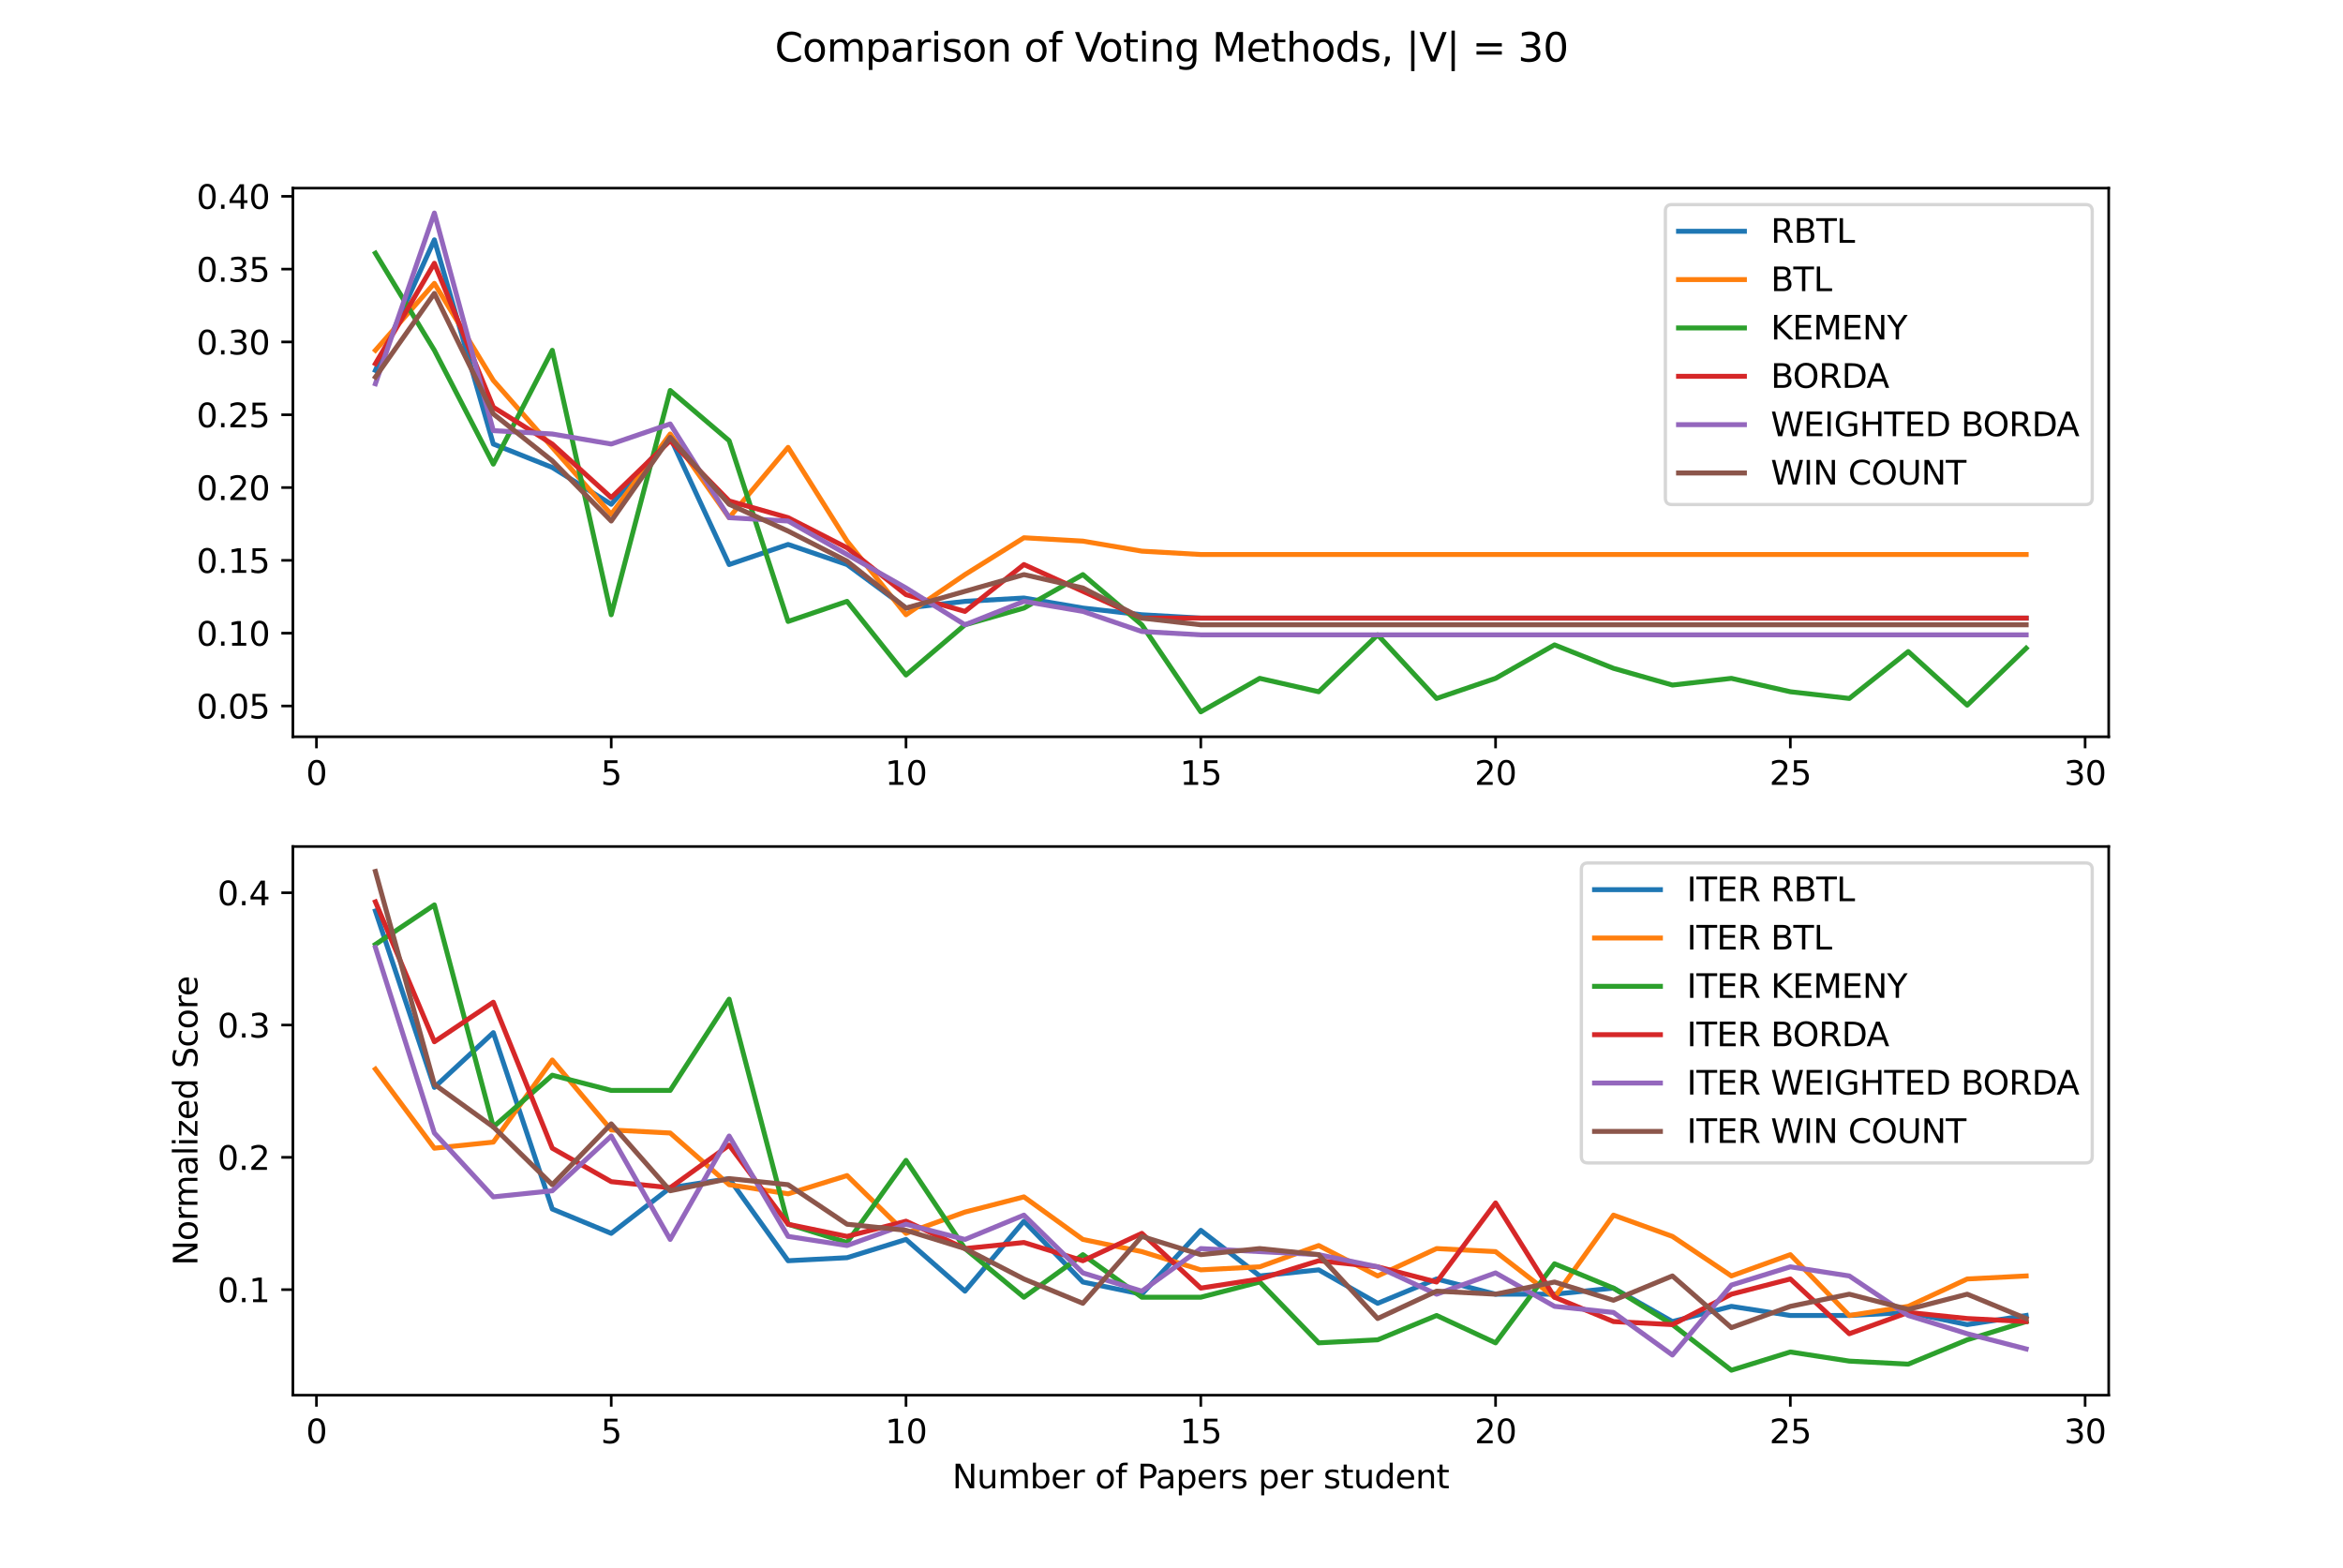 <?xml version="1.0" encoding="utf-8" standalone="no"?>
<!DOCTYPE svg PUBLIC "-//W3C//DTD SVG 1.1//EN"
  "http://www.w3.org/Graphics/SVG/1.1/DTD/svg11.dtd">
<svg xmlns:xlink="http://www.w3.org/1999/xlink" width="711.36pt" height="475.92pt" viewBox="0 0 711.36 475.92" xmlns="http://www.w3.org/2000/svg" version="1.1">
 <defs>
  <style type="text/css">*{stroke-linejoin: round; stroke-linecap: butt}</style>
 </defs>
 <g id="figure_1">
  <g id="patch_1">
   <path d="M 0 475.92 
L 711.36 475.92 
L 711.36 0 
L 0 0 
z
" style="fill: #ffffff"/>
  </g>
  <g id="axes_1">
   <g id="patch_2">
    <path d="M 88.92 223.682 
L 640.224 223.682 
L 640.224 57.11 
L 88.92 57.11 
z
" style="fill: #ffffff"/>
   </g>
   <g id="matplotlib.axis_1">
    <g id="xtick_1">
     <g id="line2d_1">
      <defs>
       <path id="m9f1fedf0dc" d="M 0 0 
L 0 3.5 
" style="stroke: #000000; stroke-width: 0.8"/>
      </defs>
      <g>
       <use xlink:href="#m9f1fedf0dc" x="96.08" y="223.682" style="stroke: #000000; stroke-width: 0.8"/>
      </g>
     </g>
     <g id="text_1">
      <!-- 0 -->
      <g transform="translate(92.899 238.281) scale(0.1 -0.1)">
       <defs>
        <path id="DejaVuSans-30" d="M 2034 4250 
Q 1547 4250 1301 3770 
Q 1056 3291 1056 2328 
Q 1056 1369 1301 889 
Q 1547 409 2034 409 
Q 2525 409 2770 889 
Q 3016 1369 3016 2328 
Q 3016 3291 2770 3770 
Q 2525 4250 2034 4250 
z
M 2034 4750 
Q 2819 4750 3233 4129 
Q 3647 3509 3647 2328 
Q 3647 1150 3233 529 
Q 2819 -91 2034 -91 
Q 1250 -91 836 529 
Q 422 1150 422 2328 
Q 422 3509 836 4129 
Q 1250 4750 2034 4750 
z
" transform="scale(0.016)"/>
       </defs>
       <use xlink:href="#DejaVuSans-30"/>
      </g>
     </g>
    </g>
    <g id="xtick_2">
     <g id="line2d_2">
      <g>
       <use xlink:href="#m9f1fedf0dc" x="185.577" y="223.682" style="stroke: #000000; stroke-width: 0.8"/>
      </g>
     </g>
     <g id="text_2">
      <!-- 5 -->
      <g transform="translate(182.396 238.281) scale(0.1 -0.1)">
       <defs>
        <path id="DejaVuSans-35" d="M 691 4666 
L 3169 4666 
L 3169 4134 
L 1269 4134 
L 1269 2991 
Q 1406 3038 1543 3061 
Q 1681 3084 1819 3084 
Q 2600 3084 3056 2656 
Q 3513 2228 3513 1497 
Q 3513 744 3044 326 
Q 2575 -91 1722 -91 
Q 1428 -91 1123 -41 
Q 819 9 494 109 
L 494 744 
Q 775 591 1075 516 
Q 1375 441 1709 441 
Q 2250 441 2565 725 
Q 2881 1009 2881 1497 
Q 2881 1984 2565 2268 
Q 2250 2553 1709 2553 
Q 1456 2553 1204 2497 
Q 953 2441 691 2322 
L 691 4666 
z
" transform="scale(0.016)"/>
       </defs>
       <use xlink:href="#DejaVuSans-35"/>
      </g>
     </g>
    </g>
    <g id="xtick_3">
     <g id="line2d_3">
      <g>
       <use xlink:href="#m9f1fedf0dc" x="275.075" y="223.682" style="stroke: #000000; stroke-width: 0.8"/>
      </g>
     </g>
     <g id="text_3">
      <!-- 10 -->
      <g transform="translate(268.712 238.281) scale(0.1 -0.1)">
       <defs>
        <path id="DejaVuSans-31" d="M 794 531 
L 1825 531 
L 1825 4091 
L 703 3866 
L 703 4441 
L 1819 4666 
L 2450 4666 
L 2450 531 
L 3481 531 
L 3481 0 
L 794 0 
L 794 531 
z
" transform="scale(0.016)"/>
       </defs>
       <use xlink:href="#DejaVuSans-31"/>
       <use xlink:href="#DejaVuSans-30" x="63.623"/>
      </g>
     </g>
    </g>
    <g id="xtick_4">
     <g id="line2d_4">
      <g>
       <use xlink:href="#m9f1fedf0dc" x="364.572" y="223.682" style="stroke: #000000; stroke-width: 0.8"/>
      </g>
     </g>
     <g id="text_4">
      <!-- 15 -->
      <g transform="translate(358.209 238.281) scale(0.1 -0.1)">
       <use xlink:href="#DejaVuSans-31"/>
       <use xlink:href="#DejaVuSans-35" x="63.623"/>
      </g>
     </g>
    </g>
    <g id="xtick_5">
     <g id="line2d_5">
      <g>
       <use xlink:href="#m9f1fedf0dc" x="454.069" y="223.682" style="stroke: #000000; stroke-width: 0.8"/>
      </g>
     </g>
     <g id="text_5">
      <!-- 20 -->
      <g transform="translate(447.707 238.281) scale(0.1 -0.1)">
       <defs>
        <path id="DejaVuSans-32" d="M 1228 531 
L 3431 531 
L 3431 0 
L 469 0 
L 469 531 
Q 828 903 1448 1529 
Q 2069 2156 2228 2338 
Q 2531 2678 2651 2914 
Q 2772 3150 2772 3378 
Q 2772 3750 2511 3984 
Q 2250 4219 1831 4219 
Q 1534 4219 1204 4116 
Q 875 4013 500 3803 
L 500 4441 
Q 881 4594 1212 4672 
Q 1544 4750 1819 4750 
Q 2544 4750 2975 4387 
Q 3406 4025 3406 3419 
Q 3406 3131 3298 2873 
Q 3191 2616 2906 2266 
Q 2828 2175 2409 1742 
Q 1991 1309 1228 531 
z
" transform="scale(0.016)"/>
       </defs>
       <use xlink:href="#DejaVuSans-32"/>
       <use xlink:href="#DejaVuSans-30" x="63.623"/>
      </g>
     </g>
    </g>
    <g id="xtick_6">
     <g id="line2d_6">
      <g>
       <use xlink:href="#m9f1fedf0dc" x="543.567" y="223.682" style="stroke: #000000; stroke-width: 0.8"/>
      </g>
     </g>
     <g id="text_6">
      <!-- 25 -->
      <g transform="translate(537.204 238.281) scale(0.1 -0.1)">
       <use xlink:href="#DejaVuSans-32"/>
       <use xlink:href="#DejaVuSans-35" x="63.623"/>
      </g>
     </g>
    </g>
    <g id="xtick_7">
     <g id="line2d_7">
      <g>
       <use xlink:href="#m9f1fedf0dc" x="633.064" y="223.682" style="stroke: #000000; stroke-width: 0.8"/>
      </g>
     </g>
     <g id="text_7">
      <!-- 30 -->
      <g transform="translate(626.702 238.281) scale(0.1 -0.1)">
       <defs>
        <path id="DejaVuSans-33" d="M 2597 2516 
Q 3050 2419 3304 2112 
Q 3559 1806 3559 1356 
Q 3559 666 3084 287 
Q 2609 -91 1734 -91 
Q 1441 -91 1130 -33 
Q 819 25 488 141 
L 488 750 
Q 750 597 1062 519 
Q 1375 441 1716 441 
Q 2309 441 2620 675 
Q 2931 909 2931 1356 
Q 2931 1769 2642 2001 
Q 2353 2234 1838 2234 
L 1294 2234 
L 1294 2753 
L 1863 2753 
Q 2328 2753 2575 2939 
Q 2822 3125 2822 3475 
Q 2822 3834 2567 4026 
Q 2313 4219 1838 4219 
Q 1578 4219 1281 4162 
Q 984 4106 628 3988 
L 628 4550 
Q 988 4650 1302 4700 
Q 1616 4750 1894 4750 
Q 2613 4750 3031 4423 
Q 3450 4097 3450 3541 
Q 3450 3153 3228 2886 
Q 3006 2619 2597 2516 
z
" transform="scale(0.016)"/>
       </defs>
       <use xlink:href="#DejaVuSans-33"/>
       <use xlink:href="#DejaVuSans-30" x="63.623"/>
      </g>
     </g>
    </g>
   </g>
   <g id="matplotlib.axis_2">
    <g id="ytick_1">
     <g id="line2d_8">
      <defs>
       <path id="mdef6bd8e24" d="M 0 0 
L -3.5 0 
" style="stroke: #000000; stroke-width: 0.8"/>
      </defs>
      <g>
       <use xlink:href="#mdef6bd8e24" x="88.92" y="214.332" style="stroke: #000000; stroke-width: 0.8"/>
      </g>
     </g>
     <g id="text_8">
      <!-- 0.05 -->
      <g transform="translate(59.654 218.132) scale(0.1 -0.1)">
       <defs>
        <path id="DejaVuSans-2e" d="M 684 794 
L 1344 794 
L 1344 0 
L 684 0 
L 684 794 
z
" transform="scale(0.016)"/>
       </defs>
       <use xlink:href="#DejaVuSans-30"/>
       <use xlink:href="#DejaVuSans-2e" x="63.623"/>
       <use xlink:href="#DejaVuSans-30" x="95.41"/>
       <use xlink:href="#DejaVuSans-35" x="159.033"/>
      </g>
     </g>
    </g>
    <g id="ytick_2">
     <g id="line2d_9">
      <g>
       <use xlink:href="#mdef6bd8e24" x="88.92" y="192.228" style="stroke: #000000; stroke-width: 0.8"/>
      </g>
     </g>
     <g id="text_9">
      <!-- 0.10 -->
      <g transform="translate(59.654 196.027) scale(0.1 -0.1)">
       <use xlink:href="#DejaVuSans-30"/>
       <use xlink:href="#DejaVuSans-2e" x="63.623"/>
       <use xlink:href="#DejaVuSans-31" x="95.41"/>
       <use xlink:href="#DejaVuSans-30" x="159.033"/>
      </g>
     </g>
    </g>
    <g id="ytick_3">
     <g id="line2d_10">
      <g>
       <use xlink:href="#mdef6bd8e24" x="88.92" y="170.123" style="stroke: #000000; stroke-width: 0.8"/>
      </g>
     </g>
     <g id="text_10">
      <!-- 0.15 -->
      <g transform="translate(59.654 173.922) scale(0.1 -0.1)">
       <use xlink:href="#DejaVuSans-30"/>
       <use xlink:href="#DejaVuSans-2e" x="63.623"/>
       <use xlink:href="#DejaVuSans-31" x="95.41"/>
       <use xlink:href="#DejaVuSans-35" x="159.033"/>
      </g>
     </g>
    </g>
    <g id="ytick_4">
     <g id="line2d_11">
      <g>
       <use xlink:href="#mdef6bd8e24" x="88.92" y="148.019" style="stroke: #000000; stroke-width: 0.8"/>
      </g>
     </g>
     <g id="text_11">
      <!-- 0.20 -->
      <g transform="translate(59.654 151.818) scale(0.1 -0.1)">
       <use xlink:href="#DejaVuSans-30"/>
       <use xlink:href="#DejaVuSans-2e" x="63.623"/>
       <use xlink:href="#DejaVuSans-32" x="95.41"/>
       <use xlink:href="#DejaVuSans-30" x="159.033"/>
      </g>
     </g>
    </g>
    <g id="ytick_5">
     <g id="line2d_12">
      <g>
       <use xlink:href="#mdef6bd8e24" x="88.92" y="125.914" style="stroke: #000000; stroke-width: 0.8"/>
      </g>
     </g>
     <g id="text_12">
      <!-- 0.25 -->
      <g transform="translate(59.654 129.713) scale(0.1 -0.1)">
       <use xlink:href="#DejaVuSans-30"/>
       <use xlink:href="#DejaVuSans-2e" x="63.623"/>
       <use xlink:href="#DejaVuSans-32" x="95.41"/>
       <use xlink:href="#DejaVuSans-35" x="159.033"/>
      </g>
     </g>
    </g>
    <g id="ytick_6">
     <g id="line2d_13">
      <g>
       <use xlink:href="#mdef6bd8e24" x="88.92" y="103.81" style="stroke: #000000; stroke-width: 0.8"/>
      </g>
     </g>
     <g id="text_13">
      <!-- 0.30 -->
      <g transform="translate(59.654 107.609) scale(0.1 -0.1)">
       <use xlink:href="#DejaVuSans-30"/>
       <use xlink:href="#DejaVuSans-2e" x="63.623"/>
       <use xlink:href="#DejaVuSans-33" x="95.41"/>
       <use xlink:href="#DejaVuSans-30" x="159.033"/>
      </g>
     </g>
    </g>
    <g id="ytick_7">
     <g id="line2d_14">
      <g>
       <use xlink:href="#mdef6bd8e24" x="88.92" y="81.705" style="stroke: #000000; stroke-width: 0.8"/>
      </g>
     </g>
     <g id="text_14">
      <!-- 0.35 -->
      <g transform="translate(59.654 85.504) scale(0.1 -0.1)">
       <use xlink:href="#DejaVuSans-30"/>
       <use xlink:href="#DejaVuSans-2e" x="63.623"/>
       <use xlink:href="#DejaVuSans-33" x="95.41"/>
       <use xlink:href="#DejaVuSans-35" x="159.033"/>
      </g>
     </g>
    </g>
    <g id="ytick_8">
     <g id="line2d_15">
      <g>
       <use xlink:href="#mdef6bd8e24" x="88.92" y="59.6" style="stroke: #000000; stroke-width: 0.8"/>
      </g>
     </g>
     <g id="text_15">
      <!-- 0.40 -->
      <g transform="translate(59.654 63.4) scale(0.1 -0.1)">
       <defs>
        <path id="DejaVuSans-34" d="M 2419 4116 
L 825 1625 
L 2419 1625 
L 2419 4116 
z
M 2253 4666 
L 3047 4666 
L 3047 1625 
L 3713 1625 
L 3713 1100 
L 3047 1100 
L 3047 0 
L 2419 0 
L 2419 1100 
L 313 1100 
L 313 1709 
L 2253 4666 
z
" transform="scale(0.016)"/>
       </defs>
       <use xlink:href="#DejaVuSans-30"/>
       <use xlink:href="#DejaVuSans-2e" x="63.623"/>
       <use xlink:href="#DejaVuSans-34" x="95.41"/>
       <use xlink:href="#DejaVuSans-30" x="159.033"/>
      </g>
     </g>
    </g>
   </g>
   <g id="line2d_16">
    <path d="M 113.979 112.448 
L 131.879 72.812 
L 149.778 134.807 
L 167.678 141.921 
L 185.577 153.1 
L 203.477 132.774 
L 221.376 171.394 
L 239.276 165.296 
L 257.175 171.394 
L 275.075 184.606 
L 292.974 182.573 
L 310.874 181.557 
L 328.773 184.606 
L 346.673 186.638 
L 364.572 187.654 
L 382.471 187.654 
L 400.371 187.654 
L 418.27 187.654 
L 436.17 187.654 
L 454.069 187.654 
L 471.969 187.654 
L 489.868 187.654 
L 507.768 187.654 
L 525.667 187.654 
L 543.567 187.654 
L 561.466 187.654 
L 579.366 187.654 
L 597.265 187.654 
L 615.165 187.654 
" clip-path="url(#p4e9cdf5529)" style="fill: none; stroke: #1f77b4; stroke-width: 1.5; stroke-linecap: square"/>
   </g>
   <g id="line2d_17">
    <path d="M 113.979 106.35 
L 131.879 86.024 
L 149.778 115.497 
L 167.678 135.823 
L 185.577 156.149 
L 203.477 131.758 
L 221.376 157.165 
L 239.276 135.823 
L 257.175 164.28 
L 275.075 186.638 
L 292.974 174.443 
L 310.874 163.263 
L 328.773 164.28 
L 346.673 167.328 
L 364.572 168.345 
L 382.471 168.345 
L 400.371 168.345 
L 418.27 168.345 
L 436.17 168.345 
L 454.069 168.345 
L 471.969 168.345 
L 489.868 168.345 
L 507.768 168.345 
L 525.667 168.345 
L 543.567 168.345 
L 561.466 168.345 
L 579.366 168.345 
L 597.265 168.345 
L 615.165 168.345 
" clip-path="url(#p4e9cdf5529)" style="fill: none; stroke: #ff7f0e; stroke-width: 1.5; stroke-linecap: square"/>
   </g>
   <g id="line2d_18">
    <path d="M 113.979 76.877 
L 131.879 106.35 
L 149.778 140.905 
L 167.678 106.35 
L 185.577 186.638 
L 203.477 118.546 
L 221.376 133.79 
L 239.276 188.671 
L 257.175 182.573 
L 275.075 204.932 
L 292.974 189.687 
L 310.874 184.606 
L 328.773 174.443 
L 346.673 189.687 
L 364.572 216.111 
L 382.471 205.948 
L 400.371 210.013 
L 418.27 192.736 
L 436.17 212.046 
L 454.069 205.948 
L 471.969 195.785 
L 489.868 202.899 
L 507.768 207.981 
L 525.667 205.948 
L 543.567 210.013 
L 561.466 212.046 
L 579.366 197.817 
L 597.265 214.078 
L 615.165 196.801 
" clip-path="url(#p4e9cdf5529)" style="fill: none; stroke: #2ca02c; stroke-width: 1.5; stroke-linecap: square"/>
   </g>
   <g id="line2d_19">
    <path d="M 113.979 110.415 
L 131.879 79.926 
L 149.778 123.627 
L 167.678 134.807 
L 185.577 151.068 
L 203.477 133.79 
L 221.376 152.084 
L 239.276 157.165 
L 257.175 166.312 
L 275.075 180.54 
L 292.974 185.622 
L 310.874 171.394 
L 328.773 179.524 
L 346.673 187.654 
L 364.572 187.654 
L 382.471 187.654 
L 400.371 187.654 
L 418.27 187.654 
L 436.17 187.654 
L 454.069 187.654 
L 471.969 187.654 
L 489.868 187.654 
L 507.768 187.654 
L 525.667 187.654 
L 543.567 187.654 
L 561.466 187.654 
L 579.366 187.654 
L 597.265 187.654 
L 615.165 187.654 
" clip-path="url(#p4e9cdf5529)" style="fill: none; stroke: #d62728; stroke-width: 1.5; stroke-linecap: square"/>
   </g>
   <g id="line2d_20">
    <path d="M 113.979 116.513 
L 131.879 64.682 
L 149.778 130.742 
L 167.678 131.758 
L 185.577 134.807 
L 203.477 128.709 
L 221.376 157.165 
L 239.276 158.182 
L 257.175 168.345 
L 275.075 178.508 
L 292.974 189.687 
L 310.874 182.573 
L 328.773 185.622 
L 346.673 191.72 
L 364.572 192.736 
L 382.471 192.736 
L 400.371 192.736 
L 418.27 192.736 
L 436.17 192.736 
L 454.069 192.736 
L 471.969 192.736 
L 489.868 192.736 
L 507.768 192.736 
L 525.667 192.736 
L 543.567 192.736 
L 561.466 192.736 
L 579.366 192.736 
L 597.265 192.736 
L 615.165 192.736 
" clip-path="url(#p4e9cdf5529)" style="fill: none; stroke: #9467bd; stroke-width: 1.5; stroke-linecap: square"/>
   </g>
   <g id="line2d_21">
    <path d="M 113.979 114.481 
L 131.879 89.073 
L 149.778 125.66 
L 167.678 139.888 
L 185.577 158.182 
L 203.477 132.774 
L 221.376 153.1 
L 239.276 161.231 
L 257.175 170.377 
L 275.075 184.606 
L 292.974 179.524 
L 310.874 174.443 
L 328.773 178.508 
L 346.673 187.654 
L 364.572 189.687 
L 382.471 189.687 
L 400.371 189.687 
L 418.27 189.687 
L 436.17 189.687 
L 454.069 189.687 
L 471.969 189.687 
L 489.868 189.687 
L 507.768 189.687 
L 525.667 189.687 
L 543.567 189.687 
L 561.466 189.687 
L 579.366 189.687 
L 597.265 189.687 
L 615.165 189.687 
" clip-path="url(#p4e9cdf5529)" style="fill: none; stroke: #8c564b; stroke-width: 1.5; stroke-linecap: square"/>
   </g>
   <g id="patch_3">
    <path d="M 88.92 223.682 
L 88.92 57.11 
" style="fill: none; stroke: #000000; stroke-width: 0.8; stroke-linejoin: miter; stroke-linecap: square"/>
   </g>
   <g id="patch_4">
    <path d="M 640.224 223.682 
L 640.224 57.11 
" style="fill: none; stroke: #000000; stroke-width: 0.8; stroke-linejoin: miter; stroke-linecap: square"/>
   </g>
   <g id="patch_5">
    <path d="M 88.92 223.682 
L 640.224 223.682 
" style="fill: none; stroke: #000000; stroke-width: 0.8; stroke-linejoin: miter; stroke-linecap: square"/>
   </g>
   <g id="patch_6">
    <path d="M 88.92 57.11 
L 640.224 57.11 
" style="fill: none; stroke: #000000; stroke-width: 0.8; stroke-linejoin: miter; stroke-linecap: square"/>
   </g>
   <g id="legend_1">
    <g id="patch_7">
     <path d="M 507.622 153.179 
L 633.224 153.179 
Q 635.224 153.179 635.224 151.179 
L 635.224 64.11 
Q 635.224 62.11 633.224 62.11 
L 507.622 62.11 
Q 505.622 62.11 505.622 64.11 
L 505.622 151.179 
Q 505.622 153.179 507.622 153.179 
z
" style="fill: #ffffff; opacity: 0.8; stroke: #cccccc; stroke-linejoin: miter"/>
    </g>
    <g id="line2d_22">
     <path d="M 509.622 70.209 
L 519.622 70.209 
L 529.622 70.209 
" style="fill: none; stroke: #1f77b4; stroke-width: 1.5; stroke-linecap: square"/>
    </g>
    <g id="text_16">
     <!-- RBTL -->
     <g transform="translate(537.622 73.709) scale(0.1 -0.1)">
      <defs>
       <path id="DejaVuSans-52" d="M 2841 2188 
Q 3044 2119 3236 1894 
Q 3428 1669 3622 1275 
L 4263 0 
L 3584 0 
L 2988 1197 
Q 2756 1666 2539 1819 
Q 2322 1972 1947 1972 
L 1259 1972 
L 1259 0 
L 628 0 
L 628 4666 
L 2053 4666 
Q 2853 4666 3247 4331 
Q 3641 3997 3641 3322 
Q 3641 2881 3436 2590 
Q 3231 2300 2841 2188 
z
M 1259 4147 
L 1259 2491 
L 2053 2491 
Q 2509 2491 2742 2702 
Q 2975 2913 2975 3322 
Q 2975 3731 2742 3939 
Q 2509 4147 2053 4147 
L 1259 4147 
z
" transform="scale(0.016)"/>
       <path id="DejaVuSans-42" d="M 1259 2228 
L 1259 519 
L 2272 519 
Q 2781 519 3026 730 
Q 3272 941 3272 1375 
Q 3272 1813 3026 2020 
Q 2781 2228 2272 2228 
L 1259 2228 
z
M 1259 4147 
L 1259 2741 
L 2194 2741 
Q 2656 2741 2882 2914 
Q 3109 3088 3109 3444 
Q 3109 3797 2882 3972 
Q 2656 4147 2194 4147 
L 1259 4147 
z
M 628 4666 
L 2241 4666 
Q 2963 4666 3353 4366 
Q 3744 4066 3744 3513 
Q 3744 3084 3544 2831 
Q 3344 2578 2956 2516 
Q 3422 2416 3680 2098 
Q 3938 1781 3938 1306 
Q 3938 681 3513 340 
Q 3088 0 2303 0 
L 628 0 
L 628 4666 
z
" transform="scale(0.016)"/>
       <path id="DejaVuSans-54" d="M -19 4666 
L 3928 4666 
L 3928 4134 
L 2272 4134 
L 2272 0 
L 1638 0 
L 1638 4134 
L -19 4134 
L -19 4666 
z
" transform="scale(0.016)"/>
       <path id="DejaVuSans-4c" d="M 628 4666 
L 1259 4666 
L 1259 531 
L 3531 531 
L 3531 0 
L 628 0 
L 628 4666 
z
" transform="scale(0.016)"/>
      </defs>
      <use xlink:href="#DejaVuSans-52"/>
      <use xlink:href="#DejaVuSans-42" x="69.482"/>
      <use xlink:href="#DejaVuSans-54" x="138.086"/>
      <use xlink:href="#DejaVuSans-4c" x="199.17"/>
     </g>
    </g>
    <g id="line2d_23">
     <path d="M 509.622 84.887 
L 519.622 84.887 
L 529.622 84.887 
" style="fill: none; stroke: #ff7f0e; stroke-width: 1.5; stroke-linecap: square"/>
    </g>
    <g id="text_17">
     <!-- BTL -->
     <g transform="translate(537.622 88.387) scale(0.1 -0.1)">
      <use xlink:href="#DejaVuSans-42"/>
      <use xlink:href="#DejaVuSans-54" x="68.604"/>
      <use xlink:href="#DejaVuSans-4c" x="129.688"/>
     </g>
    </g>
    <g id="line2d_24">
     <path d="M 509.622 99.565 
L 519.622 99.565 
L 529.622 99.565 
" style="fill: none; stroke: #2ca02c; stroke-width: 1.5; stroke-linecap: square"/>
    </g>
    <g id="text_18">
     <!-- KEMENY -->
     <g transform="translate(537.622 103.065) scale(0.1 -0.1)">
      <defs>
       <path id="DejaVuSans-4b" d="M 628 4666 
L 1259 4666 
L 1259 2694 
L 3353 4666 
L 4166 4666 
L 1850 2491 
L 4331 0 
L 3500 0 
L 1259 2247 
L 1259 0 
L 628 0 
L 628 4666 
z
" transform="scale(0.016)"/>
       <path id="DejaVuSans-45" d="M 628 4666 
L 3578 4666 
L 3578 4134 
L 1259 4134 
L 1259 2753 
L 3481 2753 
L 3481 2222 
L 1259 2222 
L 1259 531 
L 3634 531 
L 3634 0 
L 628 0 
L 628 4666 
z
" transform="scale(0.016)"/>
       <path id="DejaVuSans-4d" d="M 628 4666 
L 1569 4666 
L 2759 1491 
L 3956 4666 
L 4897 4666 
L 4897 0 
L 4281 0 
L 4281 4097 
L 3078 897 
L 2444 897 
L 1241 4097 
L 1241 0 
L 628 0 
L 628 4666 
z
" transform="scale(0.016)"/>
       <path id="DejaVuSans-4e" d="M 628 4666 
L 1478 4666 
L 3547 763 
L 3547 4666 
L 4159 4666 
L 4159 0 
L 3309 0 
L 1241 3903 
L 1241 0 
L 628 0 
L 628 4666 
z
" transform="scale(0.016)"/>
       <path id="DejaVuSans-59" d="M -13 4666 
L 666 4666 
L 1959 2747 
L 3244 4666 
L 3922 4666 
L 2272 2222 
L 2272 0 
L 1638 0 
L 1638 2222 
L -13 4666 
z
" transform="scale(0.016)"/>
      </defs>
      <use xlink:href="#DejaVuSans-4b"/>
      <use xlink:href="#DejaVuSans-45" x="65.576"/>
      <use xlink:href="#DejaVuSans-4d" x="128.76"/>
      <use xlink:href="#DejaVuSans-45" x="215.039"/>
      <use xlink:href="#DejaVuSans-4e" x="278.223"/>
      <use xlink:href="#DejaVuSans-59" x="353.027"/>
     </g>
    </g>
    <g id="line2d_25">
     <path d="M 509.622 114.243 
L 519.622 114.243 
L 529.622 114.243 
" style="fill: none; stroke: #d62728; stroke-width: 1.5; stroke-linecap: square"/>
    </g>
    <g id="text_19">
     <!-- BORDA -->
     <g transform="translate(537.622 117.743) scale(0.1 -0.1)">
      <defs>
       <path id="DejaVuSans-4f" d="M 2522 4238 
Q 1834 4238 1429 3725 
Q 1025 3213 1025 2328 
Q 1025 1447 1429 934 
Q 1834 422 2522 422 
Q 3209 422 3611 934 
Q 4013 1447 4013 2328 
Q 4013 3213 3611 3725 
Q 3209 4238 2522 4238 
z
M 2522 4750 
Q 3503 4750 4090 4092 
Q 4678 3434 4678 2328 
Q 4678 1225 4090 567 
Q 3503 -91 2522 -91 
Q 1538 -91 948 565 
Q 359 1222 359 2328 
Q 359 3434 948 4092 
Q 1538 4750 2522 4750 
z
" transform="scale(0.016)"/>
       <path id="DejaVuSans-44" d="M 1259 4147 
L 1259 519 
L 2022 519 
Q 2988 519 3436 956 
Q 3884 1394 3884 2338 
Q 3884 3275 3436 3711 
Q 2988 4147 2022 4147 
L 1259 4147 
z
M 628 4666 
L 1925 4666 
Q 3281 4666 3915 4102 
Q 4550 3538 4550 2338 
Q 4550 1131 3912 565 
Q 3275 0 1925 0 
L 628 0 
L 628 4666 
z
" transform="scale(0.016)"/>
       <path id="DejaVuSans-41" d="M 2188 4044 
L 1331 1722 
L 3047 1722 
L 2188 4044 
z
M 1831 4666 
L 2547 4666 
L 4325 0 
L 3669 0 
L 3244 1197 
L 1141 1197 
L 716 0 
L 50 0 
L 1831 4666 
z
" transform="scale(0.016)"/>
      </defs>
      <use xlink:href="#DejaVuSans-42"/>
      <use xlink:href="#DejaVuSans-4f" x="66.854"/>
      <use xlink:href="#DejaVuSans-52" x="145.564"/>
      <use xlink:href="#DejaVuSans-44" x="215.047"/>
      <use xlink:href="#DejaVuSans-41" x="290.299"/>
     </g>
    </g>
    <g id="line2d_26">
     <path d="M 509.622 128.921 
L 519.622 128.921 
L 529.622 128.921 
" style="fill: none; stroke: #9467bd; stroke-width: 1.5; stroke-linecap: square"/>
    </g>
    <g id="text_20">
     <!-- WEIGHTED BORDA -->
     <g transform="translate(537.622 132.421) scale(0.1 -0.1)">
      <defs>
       <path id="DejaVuSans-57" d="M 213 4666 
L 850 4666 
L 1831 722 
L 2809 4666 
L 3519 4666 
L 4500 722 
L 5478 4666 
L 6119 4666 
L 4947 0 
L 4153 0 
L 3169 4050 
L 2175 0 
L 1381 0 
L 213 4666 
z
" transform="scale(0.016)"/>
       <path id="DejaVuSans-49" d="M 628 4666 
L 1259 4666 
L 1259 0 
L 628 0 
L 628 4666 
z
" transform="scale(0.016)"/>
       <path id="DejaVuSans-47" d="M 3809 666 
L 3809 1919 
L 2778 1919 
L 2778 2438 
L 4434 2438 
L 4434 434 
Q 4069 175 3628 42 
Q 3188 -91 2688 -91 
Q 1594 -91 976 548 
Q 359 1188 359 2328 
Q 359 3472 976 4111 
Q 1594 4750 2688 4750 
Q 3144 4750 3555 4637 
Q 3966 4525 4313 4306 
L 4313 3634 
Q 3963 3931 3569 4081 
Q 3175 4231 2741 4231 
Q 1884 4231 1454 3753 
Q 1025 3275 1025 2328 
Q 1025 1384 1454 906 
Q 1884 428 2741 428 
Q 3075 428 3337 486 
Q 3600 544 3809 666 
z
" transform="scale(0.016)"/>
       <path id="DejaVuSans-48" d="M 628 4666 
L 1259 4666 
L 1259 2753 
L 3553 2753 
L 3553 4666 
L 4184 4666 
L 4184 0 
L 3553 0 
L 3553 2222 
L 1259 2222 
L 1259 0 
L 628 0 
L 628 4666 
z
" transform="scale(0.016)"/>
       <path id="DejaVuSans-20" transform="scale(0.016)"/>
      </defs>
      <use xlink:href="#DejaVuSans-57"/>
      <use xlink:href="#DejaVuSans-45" x="98.877"/>
      <use xlink:href="#DejaVuSans-49" x="162.061"/>
      <use xlink:href="#DejaVuSans-47" x="191.553"/>
      <use xlink:href="#DejaVuSans-48" x="269.043"/>
      <use xlink:href="#DejaVuSans-54" x="344.238"/>
      <use xlink:href="#DejaVuSans-45" x="405.322"/>
      <use xlink:href="#DejaVuSans-44" x="468.506"/>
      <use xlink:href="#DejaVuSans-20" x="545.508"/>
      <use xlink:href="#DejaVuSans-42" x="577.295"/>
      <use xlink:href="#DejaVuSans-4f" x="644.148"/>
      <use xlink:href="#DejaVuSans-52" x="722.859"/>
      <use xlink:href="#DejaVuSans-44" x="792.342"/>
      <use xlink:href="#DejaVuSans-41" x="867.594"/>
     </g>
    </g>
    <g id="line2d_27">
     <path d="M 509.622 143.599 
L 519.622 143.599 
L 529.622 143.599 
" style="fill: none; stroke: #8c564b; stroke-width: 1.5; stroke-linecap: square"/>
    </g>
    <g id="text_21">
     <!-- WIN COUNT -->
     <g transform="translate(537.622 147.099) scale(0.1 -0.1)">
      <defs>
       <path id="DejaVuSans-43" d="M 4122 4306 
L 4122 3641 
Q 3803 3938 3442 4084 
Q 3081 4231 2675 4231 
Q 1875 4231 1450 3742 
Q 1025 3253 1025 2328 
Q 1025 1406 1450 917 
Q 1875 428 2675 428 
Q 3081 428 3442 575 
Q 3803 722 4122 1019 
L 4122 359 
Q 3791 134 3420 21 
Q 3050 -91 2638 -91 
Q 1578 -91 968 557 
Q 359 1206 359 2328 
Q 359 3453 968 4101 
Q 1578 4750 2638 4750 
Q 3056 4750 3426 4639 
Q 3797 4528 4122 4306 
z
" transform="scale(0.016)"/>
       <path id="DejaVuSans-55" d="M 556 4666 
L 1191 4666 
L 1191 1831 
Q 1191 1081 1462 751 
Q 1734 422 2344 422 
Q 2950 422 3222 751 
Q 3494 1081 3494 1831 
L 3494 4666 
L 4128 4666 
L 4128 1753 
Q 4128 841 3676 375 
Q 3225 -91 2344 -91 
Q 1459 -91 1007 375 
Q 556 841 556 1753 
L 556 4666 
z
" transform="scale(0.016)"/>
      </defs>
      <use xlink:href="#DejaVuSans-57"/>
      <use xlink:href="#DejaVuSans-49" x="98.877"/>
      <use xlink:href="#DejaVuSans-4e" x="128.369"/>
      <use xlink:href="#DejaVuSans-20" x="203.174"/>
      <use xlink:href="#DejaVuSans-43" x="234.961"/>
      <use xlink:href="#DejaVuSans-4f" x="304.785"/>
      <use xlink:href="#DejaVuSans-55" x="383.496"/>
      <use xlink:href="#DejaVuSans-4e" x="456.689"/>
      <use xlink:href="#DejaVuSans-54" x="531.494"/>
     </g>
    </g>
   </g>
  </g>
  <g id="axes_2">
   <g id="patch_8">
    <path d="M 88.92 423.569 
L 640.224 423.569 
L 640.224 256.997 
L 88.92 256.997 
z
" style="fill: #ffffff"/>
   </g>
   <g id="matplotlib.axis_3">
    <g id="xtick_8">
     <g id="line2d_28">
      <g>
       <use xlink:href="#m9f1fedf0dc" x="96.08" y="423.569" style="stroke: #000000; stroke-width: 0.8"/>
      </g>
     </g>
     <g id="text_22">
      <!-- 0 -->
      <g transform="translate(92.899 438.167) scale(0.1 -0.1)">
       <use xlink:href="#DejaVuSans-30"/>
      </g>
     </g>
    </g>
    <g id="xtick_9">
     <g id="line2d_29">
      <g>
       <use xlink:href="#m9f1fedf0dc" x="185.577" y="423.569" style="stroke: #000000; stroke-width: 0.8"/>
      </g>
     </g>
     <g id="text_23">
      <!-- 5 -->
      <g transform="translate(182.396 438.167) scale(0.1 -0.1)">
       <use xlink:href="#DejaVuSans-35"/>
      </g>
     </g>
    </g>
    <g id="xtick_10">
     <g id="line2d_30">
      <g>
       <use xlink:href="#m9f1fedf0dc" x="275.075" y="423.569" style="stroke: #000000; stroke-width: 0.8"/>
      </g>
     </g>
     <g id="text_24">
      <!-- 10 -->
      <g transform="translate(268.712 438.167) scale(0.1 -0.1)">
       <use xlink:href="#DejaVuSans-31"/>
       <use xlink:href="#DejaVuSans-30" x="63.623"/>
      </g>
     </g>
    </g>
    <g id="xtick_11">
     <g id="line2d_31">
      <g>
       <use xlink:href="#m9f1fedf0dc" x="364.572" y="423.569" style="stroke: #000000; stroke-width: 0.8"/>
      </g>
     </g>
     <g id="text_25">
      <!-- 15 -->
      <g transform="translate(358.209 438.167) scale(0.1 -0.1)">
       <use xlink:href="#DejaVuSans-31"/>
       <use xlink:href="#DejaVuSans-35" x="63.623"/>
      </g>
     </g>
    </g>
    <g id="xtick_12">
     <g id="line2d_32">
      <g>
       <use xlink:href="#m9f1fedf0dc" x="454.069" y="423.569" style="stroke: #000000; stroke-width: 0.8"/>
      </g>
     </g>
     <g id="text_26">
      <!-- 20 -->
      <g transform="translate(447.707 438.167) scale(0.1 -0.1)">
       <use xlink:href="#DejaVuSans-32"/>
       <use xlink:href="#DejaVuSans-30" x="63.623"/>
      </g>
     </g>
    </g>
    <g id="xtick_13">
     <g id="line2d_33">
      <g>
       <use xlink:href="#m9f1fedf0dc" x="543.567" y="423.569" style="stroke: #000000; stroke-width: 0.8"/>
      </g>
     </g>
     <g id="text_27">
      <!-- 25 -->
      <g transform="translate(537.204 438.167) scale(0.1 -0.1)">
       <use xlink:href="#DejaVuSans-32"/>
       <use xlink:href="#DejaVuSans-35" x="63.623"/>
      </g>
     </g>
    </g>
    <g id="xtick_14">
     <g id="line2d_34">
      <g>
       <use xlink:href="#m9f1fedf0dc" x="633.064" y="423.569" style="stroke: #000000; stroke-width: 0.8"/>
      </g>
     </g>
     <g id="text_28">
      <!-- 30 -->
      <g transform="translate(626.702 438.167) scale(0.1 -0.1)">
       <use xlink:href="#DejaVuSans-33"/>
       <use xlink:href="#DejaVuSans-30" x="63.623"/>
      </g>
     </g>
    </g>
    <g id="text_29">
     <!-- Number of Papers per student -->
     <g transform="translate(289.126 451.845) scale(0.1 -0.1)">
      <defs>
       <path id="DejaVuSans-75" d="M 544 1381 
L 544 3500 
L 1119 3500 
L 1119 1403 
Q 1119 906 1312 657 
Q 1506 409 1894 409 
Q 2359 409 2629 706 
Q 2900 1003 2900 1516 
L 2900 3500 
L 3475 3500 
L 3475 0 
L 2900 0 
L 2900 538 
Q 2691 219 2414 64 
Q 2138 -91 1772 -91 
Q 1169 -91 856 284 
Q 544 659 544 1381 
z
M 1991 3584 
L 1991 3584 
z
" transform="scale(0.016)"/>
       <path id="DejaVuSans-6d" d="M 3328 2828 
Q 3544 3216 3844 3400 
Q 4144 3584 4550 3584 
Q 5097 3584 5394 3201 
Q 5691 2819 5691 2113 
L 5691 0 
L 5113 0 
L 5113 2094 
Q 5113 2597 4934 2840 
Q 4756 3084 4391 3084 
Q 3944 3084 3684 2787 
Q 3425 2491 3425 1978 
L 3425 0 
L 2847 0 
L 2847 2094 
Q 2847 2600 2669 2842 
Q 2491 3084 2119 3084 
Q 1678 3084 1418 2786 
Q 1159 2488 1159 1978 
L 1159 0 
L 581 0 
L 581 3500 
L 1159 3500 
L 1159 2956 
Q 1356 3278 1631 3431 
Q 1906 3584 2284 3584 
Q 2666 3584 2933 3390 
Q 3200 3197 3328 2828 
z
" transform="scale(0.016)"/>
       <path id="DejaVuSans-62" d="M 3116 1747 
Q 3116 2381 2855 2742 
Q 2594 3103 2138 3103 
Q 1681 3103 1420 2742 
Q 1159 2381 1159 1747 
Q 1159 1113 1420 752 
Q 1681 391 2138 391 
Q 2594 391 2855 752 
Q 3116 1113 3116 1747 
z
M 1159 2969 
Q 1341 3281 1617 3432 
Q 1894 3584 2278 3584 
Q 2916 3584 3314 3078 
Q 3713 2572 3713 1747 
Q 3713 922 3314 415 
Q 2916 -91 2278 -91 
Q 1894 -91 1617 61 
Q 1341 213 1159 525 
L 1159 0 
L 581 0 
L 581 4863 
L 1159 4863 
L 1159 2969 
z
" transform="scale(0.016)"/>
       <path id="DejaVuSans-65" d="M 3597 1894 
L 3597 1613 
L 953 1613 
Q 991 1019 1311 708 
Q 1631 397 2203 397 
Q 2534 397 2845 478 
Q 3156 559 3463 722 
L 3463 178 
Q 3153 47 2828 -22 
Q 2503 -91 2169 -91 
Q 1331 -91 842 396 
Q 353 884 353 1716 
Q 353 2575 817 3079 
Q 1281 3584 2069 3584 
Q 2775 3584 3186 3129 
Q 3597 2675 3597 1894 
z
M 3022 2063 
Q 3016 2534 2758 2815 
Q 2500 3097 2075 3097 
Q 1594 3097 1305 2825 
Q 1016 2553 972 2059 
L 3022 2063 
z
" transform="scale(0.016)"/>
       <path id="DejaVuSans-72" d="M 2631 2963 
Q 2534 3019 2420 3045 
Q 2306 3072 2169 3072 
Q 1681 3072 1420 2755 
Q 1159 2438 1159 1844 
L 1159 0 
L 581 0 
L 581 3500 
L 1159 3500 
L 1159 2956 
Q 1341 3275 1631 3429 
Q 1922 3584 2338 3584 
Q 2397 3584 2469 3576 
Q 2541 3569 2628 3553 
L 2631 2963 
z
" transform="scale(0.016)"/>
       <path id="DejaVuSans-6f" d="M 1959 3097 
Q 1497 3097 1228 2736 
Q 959 2375 959 1747 
Q 959 1119 1226 758 
Q 1494 397 1959 397 
Q 2419 397 2687 759 
Q 2956 1122 2956 1747 
Q 2956 2369 2687 2733 
Q 2419 3097 1959 3097 
z
M 1959 3584 
Q 2709 3584 3137 3096 
Q 3566 2609 3566 1747 
Q 3566 888 3137 398 
Q 2709 -91 1959 -91 
Q 1206 -91 779 398 
Q 353 888 353 1747 
Q 353 2609 779 3096 
Q 1206 3584 1959 3584 
z
" transform="scale(0.016)"/>
       <path id="DejaVuSans-66" d="M 2375 4863 
L 2375 4384 
L 1825 4384 
Q 1516 4384 1395 4259 
Q 1275 4134 1275 3809 
L 1275 3500 
L 2222 3500 
L 2222 3053 
L 1275 3053 
L 1275 0 
L 697 0 
L 697 3053 
L 147 3053 
L 147 3500 
L 697 3500 
L 697 3744 
Q 697 4328 969 4595 
Q 1241 4863 1831 4863 
L 2375 4863 
z
" transform="scale(0.016)"/>
       <path id="DejaVuSans-50" d="M 1259 4147 
L 1259 2394 
L 2053 2394 
Q 2494 2394 2734 2622 
Q 2975 2850 2975 3272 
Q 2975 3691 2734 3919 
Q 2494 4147 2053 4147 
L 1259 4147 
z
M 628 4666 
L 2053 4666 
Q 2838 4666 3239 4311 
Q 3641 3956 3641 3272 
Q 3641 2581 3239 2228 
Q 2838 1875 2053 1875 
L 1259 1875 
L 1259 0 
L 628 0 
L 628 4666 
z
" transform="scale(0.016)"/>
       <path id="DejaVuSans-61" d="M 2194 1759 
Q 1497 1759 1228 1600 
Q 959 1441 959 1056 
Q 959 750 1161 570 
Q 1363 391 1709 391 
Q 2188 391 2477 730 
Q 2766 1069 2766 1631 
L 2766 1759 
L 2194 1759 
z
M 3341 1997 
L 3341 0 
L 2766 0 
L 2766 531 
Q 2569 213 2275 61 
Q 1981 -91 1556 -91 
Q 1019 -91 701 211 
Q 384 513 384 1019 
Q 384 1609 779 1909 
Q 1175 2209 1959 2209 
L 2766 2209 
L 2766 2266 
Q 2766 2663 2505 2880 
Q 2244 3097 1772 3097 
Q 1472 3097 1187 3025 
Q 903 2953 641 2809 
L 641 3341 
Q 956 3463 1253 3523 
Q 1550 3584 1831 3584 
Q 2591 3584 2966 3190 
Q 3341 2797 3341 1997 
z
" transform="scale(0.016)"/>
       <path id="DejaVuSans-70" d="M 1159 525 
L 1159 -1331 
L 581 -1331 
L 581 3500 
L 1159 3500 
L 1159 2969 
Q 1341 3281 1617 3432 
Q 1894 3584 2278 3584 
Q 2916 3584 3314 3078 
Q 3713 2572 3713 1747 
Q 3713 922 3314 415 
Q 2916 -91 2278 -91 
Q 1894 -91 1617 61 
Q 1341 213 1159 525 
z
M 3116 1747 
Q 3116 2381 2855 2742 
Q 2594 3103 2138 3103 
Q 1681 3103 1420 2742 
Q 1159 2381 1159 1747 
Q 1159 1113 1420 752 
Q 1681 391 2138 391 
Q 2594 391 2855 752 
Q 3116 1113 3116 1747 
z
" transform="scale(0.016)"/>
       <path id="DejaVuSans-73" d="M 2834 3397 
L 2834 2853 
Q 2591 2978 2328 3040 
Q 2066 3103 1784 3103 
Q 1356 3103 1142 2972 
Q 928 2841 928 2578 
Q 928 2378 1081 2264 
Q 1234 2150 1697 2047 
L 1894 2003 
Q 2506 1872 2764 1633 
Q 3022 1394 3022 966 
Q 3022 478 2636 193 
Q 2250 -91 1575 -91 
Q 1294 -91 989 -36 
Q 684 19 347 128 
L 347 722 
Q 666 556 975 473 
Q 1284 391 1588 391 
Q 1994 391 2212 530 
Q 2431 669 2431 922 
Q 2431 1156 2273 1281 
Q 2116 1406 1581 1522 
L 1381 1569 
Q 847 1681 609 1914 
Q 372 2147 372 2553 
Q 372 3047 722 3315 
Q 1072 3584 1716 3584 
Q 2034 3584 2315 3537 
Q 2597 3491 2834 3397 
z
" transform="scale(0.016)"/>
       <path id="DejaVuSans-74" d="M 1172 4494 
L 1172 3500 
L 2356 3500 
L 2356 3053 
L 1172 3053 
L 1172 1153 
Q 1172 725 1289 603 
Q 1406 481 1766 481 
L 2356 481 
L 2356 0 
L 1766 0 
Q 1100 0 847 248 
Q 594 497 594 1153 
L 594 3053 
L 172 3053 
L 172 3500 
L 594 3500 
L 594 4494 
L 1172 4494 
z
" transform="scale(0.016)"/>
       <path id="DejaVuSans-64" d="M 2906 2969 
L 2906 4863 
L 3481 4863 
L 3481 0 
L 2906 0 
L 2906 525 
Q 2725 213 2448 61 
Q 2172 -91 1784 -91 
Q 1150 -91 751 415 
Q 353 922 353 1747 
Q 353 2572 751 3078 
Q 1150 3584 1784 3584 
Q 2172 3584 2448 3432 
Q 2725 3281 2906 2969 
z
M 947 1747 
Q 947 1113 1208 752 
Q 1469 391 1925 391 
Q 2381 391 2643 752 
Q 2906 1113 2906 1747 
Q 2906 2381 2643 2742 
Q 2381 3103 1925 3103 
Q 1469 3103 1208 2742 
Q 947 2381 947 1747 
z
" transform="scale(0.016)"/>
       <path id="DejaVuSans-6e" d="M 3513 2113 
L 3513 0 
L 2938 0 
L 2938 2094 
Q 2938 2591 2744 2837 
Q 2550 3084 2163 3084 
Q 1697 3084 1428 2787 
Q 1159 2491 1159 1978 
L 1159 0 
L 581 0 
L 581 3500 
L 1159 3500 
L 1159 2956 
Q 1366 3272 1645 3428 
Q 1925 3584 2291 3584 
Q 2894 3584 3203 3211 
Q 3513 2838 3513 2113 
z
" transform="scale(0.016)"/>
      </defs>
      <use xlink:href="#DejaVuSans-4e"/>
      <use xlink:href="#DejaVuSans-75" x="74.805"/>
      <use xlink:href="#DejaVuSans-6d" x="138.184"/>
      <use xlink:href="#DejaVuSans-62" x="235.596"/>
      <use xlink:href="#DejaVuSans-65" x="299.072"/>
      <use xlink:href="#DejaVuSans-72" x="360.596"/>
      <use xlink:href="#DejaVuSans-20" x="401.709"/>
      <use xlink:href="#DejaVuSans-6f" x="433.496"/>
      <use xlink:href="#DejaVuSans-66" x="494.678"/>
      <use xlink:href="#DejaVuSans-20" x="529.883"/>
      <use xlink:href="#DejaVuSans-50" x="561.67"/>
      <use xlink:href="#DejaVuSans-61" x="617.473"/>
      <use xlink:href="#DejaVuSans-70" x="678.752"/>
      <use xlink:href="#DejaVuSans-65" x="742.229"/>
      <use xlink:href="#DejaVuSans-72" x="803.752"/>
      <use xlink:href="#DejaVuSans-73" x="844.865"/>
      <use xlink:href="#DejaVuSans-20" x="896.965"/>
      <use xlink:href="#DejaVuSans-70" x="928.752"/>
      <use xlink:href="#DejaVuSans-65" x="992.229"/>
      <use xlink:href="#DejaVuSans-72" x="1053.752"/>
      <use xlink:href="#DejaVuSans-20" x="1094.865"/>
      <use xlink:href="#DejaVuSans-73" x="1126.652"/>
      <use xlink:href="#DejaVuSans-74" x="1178.752"/>
      <use xlink:href="#DejaVuSans-75" x="1217.961"/>
      <use xlink:href="#DejaVuSans-64" x="1281.34"/>
      <use xlink:href="#DejaVuSans-65" x="1344.816"/>
      <use xlink:href="#DejaVuSans-6e" x="1406.34"/>
      <use xlink:href="#DejaVuSans-74" x="1469.719"/>
     </g>
    </g>
   </g>
   <g id="matplotlib.axis_4">
    <g id="ytick_9">
     <g id="line2d_35">
      <g>
       <use xlink:href="#mdef6bd8e24" x="88.92" y="391.529" style="stroke: #000000; stroke-width: 0.8"/>
      </g>
     </g>
     <g id="text_30">
      <!-- 0.1 -->
      <g transform="translate(66.017 395.328) scale(0.1 -0.1)">
       <use xlink:href="#DejaVuSans-30"/>
       <use xlink:href="#DejaVuSans-2e" x="63.623"/>
       <use xlink:href="#DejaVuSans-31" x="95.41"/>
      </g>
     </g>
    </g>
    <g id="ytick_10">
     <g id="line2d_36">
      <g>
       <use xlink:href="#mdef6bd8e24" x="88.92" y="351.363" style="stroke: #000000; stroke-width: 0.8"/>
      </g>
     </g>
     <g id="text_31">
      <!-- 0.2 -->
      <g transform="translate(66.017 355.162) scale(0.1 -0.1)">
       <use xlink:href="#DejaVuSans-30"/>
       <use xlink:href="#DejaVuSans-2e" x="63.623"/>
       <use xlink:href="#DejaVuSans-32" x="95.41"/>
      </g>
     </g>
    </g>
    <g id="ytick_11">
     <g id="line2d_37">
      <g>
       <use xlink:href="#mdef6bd8e24" x="88.92" y="311.197" style="stroke: #000000; stroke-width: 0.8"/>
      </g>
     </g>
     <g id="text_32">
      <!-- 0.3 -->
      <g transform="translate(66.017 314.997) scale(0.1 -0.1)">
       <use xlink:href="#DejaVuSans-30"/>
       <use xlink:href="#DejaVuSans-2e" x="63.623"/>
       <use xlink:href="#DejaVuSans-33" x="95.41"/>
      </g>
     </g>
    </g>
    <g id="ytick_12">
     <g id="line2d_38">
      <g>
       <use xlink:href="#mdef6bd8e24" x="88.92" y="271.032" style="stroke: #000000; stroke-width: 0.8"/>
      </g>
     </g>
     <g id="text_33">
      <!-- 0.4 -->
      <g transform="translate(66.017 274.831) scale(0.1 -0.1)">
       <use xlink:href="#DejaVuSans-30"/>
       <use xlink:href="#DejaVuSans-2e" x="63.623"/>
       <use xlink:href="#DejaVuSans-34" x="95.41"/>
      </g>
     </g>
    </g>
    <g id="text_34">
     <!-- Normalized Score -->
     <g transform="translate(59.937 384.23) rotate(-90) scale(0.1 -0.1)">
      <defs>
       <path id="DejaVuSans-6c" d="M 603 4863 
L 1178 4863 
L 1178 0 
L 603 0 
L 603 4863 
z
" transform="scale(0.016)"/>
       <path id="DejaVuSans-69" d="M 603 3500 
L 1178 3500 
L 1178 0 
L 603 0 
L 603 3500 
z
M 603 4863 
L 1178 4863 
L 1178 4134 
L 603 4134 
L 603 4863 
z
" transform="scale(0.016)"/>
       <path id="DejaVuSans-7a" d="M 353 3500 
L 3084 3500 
L 3084 2975 
L 922 459 
L 3084 459 
L 3084 0 
L 275 0 
L 275 525 
L 2438 3041 
L 353 3041 
L 353 3500 
z
" transform="scale(0.016)"/>
       <path id="DejaVuSans-53" d="M 3425 4513 
L 3425 3897 
Q 3066 4069 2747 4153 
Q 2428 4238 2131 4238 
Q 1616 4238 1336 4038 
Q 1056 3838 1056 3469 
Q 1056 3159 1242 3001 
Q 1428 2844 1947 2747 
L 2328 2669 
Q 3034 2534 3370 2195 
Q 3706 1856 3706 1288 
Q 3706 609 3251 259 
Q 2797 -91 1919 -91 
Q 1588 -91 1214 -16 
Q 841 59 441 206 
L 441 856 
Q 825 641 1194 531 
Q 1563 422 1919 422 
Q 2459 422 2753 634 
Q 3047 847 3047 1241 
Q 3047 1584 2836 1778 
Q 2625 1972 2144 2069 
L 1759 2144 
Q 1053 2284 737 2584 
Q 422 2884 422 3419 
Q 422 4038 858 4394 
Q 1294 4750 2059 4750 
Q 2388 4750 2728 4690 
Q 3069 4631 3425 4513 
z
" transform="scale(0.016)"/>
       <path id="DejaVuSans-63" d="M 3122 3366 
L 3122 2828 
Q 2878 2963 2633 3030 
Q 2388 3097 2138 3097 
Q 1578 3097 1268 2742 
Q 959 2388 959 1747 
Q 959 1106 1268 751 
Q 1578 397 2138 397 
Q 2388 397 2633 464 
Q 2878 531 3122 666 
L 3122 134 
Q 2881 22 2623 -34 
Q 2366 -91 2075 -91 
Q 1284 -91 818 406 
Q 353 903 353 1747 
Q 353 2603 823 3093 
Q 1294 3584 2113 3584 
Q 2378 3584 2631 3529 
Q 2884 3475 3122 3366 
z
" transform="scale(0.016)"/>
      </defs>
      <use xlink:href="#DejaVuSans-4e"/>
      <use xlink:href="#DejaVuSans-6f" x="74.805"/>
      <use xlink:href="#DejaVuSans-72" x="135.986"/>
      <use xlink:href="#DejaVuSans-6d" x="175.35"/>
      <use xlink:href="#DejaVuSans-61" x="272.762"/>
      <use xlink:href="#DejaVuSans-6c" x="334.041"/>
      <use xlink:href="#DejaVuSans-69" x="361.824"/>
      <use xlink:href="#DejaVuSans-7a" x="389.607"/>
      <use xlink:href="#DejaVuSans-65" x="442.098"/>
      <use xlink:href="#DejaVuSans-64" x="503.621"/>
      <use xlink:href="#DejaVuSans-20" x="567.098"/>
      <use xlink:href="#DejaVuSans-53" x="598.885"/>
      <use xlink:href="#DejaVuSans-63" x="662.361"/>
      <use xlink:href="#DejaVuSans-6f" x="717.342"/>
      <use xlink:href="#DejaVuSans-72" x="778.523"/>
      <use xlink:href="#DejaVuSans-65" x="817.387"/>
     </g>
    </g>
   </g>
   <g id="line2d_39">
    <path d="M 113.979 276.572 
L 131.879 330.126 
L 149.778 313.506 
L 167.678 367.06 
L 185.577 374.447 
L 203.477 360.596 
L 221.376 357.826 
L 239.276 382.757 
L 257.175 381.833 
L 275.075 376.293 
L 292.974 391.99 
L 310.874 370.753 
L 328.773 389.22 
L 346.673 392.914 
L 364.572 373.523 
L 382.471 387.374 
L 400.371 385.527 
L 418.27 395.684 
L 436.17 388.297 
L 454.069 392.914 
L 471.969 392.914 
L 489.868 391.067 
L 507.768 401.224 
L 525.667 396.607 
L 543.567 399.377 
L 561.466 399.377 
L 579.366 398.454 
L 597.265 402.147 
L 615.165 399.377 
" clip-path="url(#p5e1c45cf1c)" style="fill: none; stroke: #1f77b4; stroke-width: 1.5; stroke-linecap: square"/>
   </g>
   <g id="line2d_40">
    <path d="M 113.979 324.586 
L 131.879 348.593 
L 149.778 346.746 
L 167.678 321.816 
L 185.577 343.053 
L 203.477 343.976 
L 221.376 359.673 
L 239.276 362.443 
L 257.175 356.903 
L 275.075 374.447 
L 292.974 367.983 
L 310.874 363.367 
L 328.773 376.293 
L 346.673 379.987 
L 364.572 385.527 
L 382.471 384.604 
L 400.371 378.14 
L 418.27 387.374 
L 436.17 379.063 
L 454.069 379.987 
L 471.969 393.837 
L 489.868 368.907 
L 507.768 375.37 
L 525.667 387.374 
L 543.567 380.91 
L 561.466 399.377 
L 579.366 396.607 
L 597.265 388.297 
L 615.165 387.374 
" clip-path="url(#p5e1c45cf1c)" style="fill: none; stroke: #ff7f0e; stroke-width: 1.5; stroke-linecap: square"/>
   </g>
   <g id="line2d_41">
    <path d="M 113.979 286.729 
L 131.879 274.725 
L 149.778 342.129 
L 167.678 326.433 
L 185.577 331.049 
L 203.477 331.049 
L 221.376 303.349 
L 239.276 371.677 
L 257.175 377.217 
L 275.075 352.286 
L 292.974 379.063 
L 310.874 393.837 
L 328.773 380.91 
L 346.673 393.837 
L 364.572 393.837 
L 382.471 389.22 
L 400.371 407.687 
L 418.27 406.764 
L 436.17 399.377 
L 454.069 407.687 
L 471.969 383.68 
L 489.868 391.067 
L 507.768 402.147 
L 525.667 415.997 
L 543.567 410.457 
L 561.466 413.227 
L 579.366 414.151 
L 597.265 406.764 
L 615.165 401.224 
" clip-path="url(#p5e1c45cf1c)" style="fill: none; stroke: #2ca02c; stroke-width: 1.5; stroke-linecap: square"/>
   </g>
   <g id="line2d_42">
    <path d="M 113.979 273.802 
L 131.879 316.276 
L 149.778 304.272 
L 167.678 348.593 
L 185.577 358.75 
L 203.477 360.596 
L 221.376 347.67 
L 239.276 371.677 
L 257.175 375.37 
L 275.075 370.753 
L 292.974 379.063 
L 310.874 377.217 
L 328.773 382.757 
L 346.673 374.447 
L 364.572 391.067 
L 382.471 388.297 
L 400.371 382.757 
L 418.27 384.604 
L 436.17 389.22 
L 454.069 365.213 
L 471.969 393.837 
L 489.868 401.224 
L 507.768 402.147 
L 525.667 392.914 
L 543.567 388.297 
L 561.466 404.917 
L 579.366 398.454 
L 597.265 400.3 
L 615.165 401.224 
" clip-path="url(#p5e1c45cf1c)" style="fill: none; stroke: #d62728; stroke-width: 1.5; stroke-linecap: square"/>
   </g>
   <g id="line2d_43">
    <path d="M 113.979 287.652 
L 131.879 343.976 
L 149.778 363.367 
L 167.678 361.52 
L 185.577 344.9 
L 203.477 376.293 
L 221.376 344.9 
L 239.276 375.37 
L 257.175 378.14 
L 275.075 371.677 
L 292.974 376.293 
L 310.874 368.907 
L 328.773 386.45 
L 346.673 391.99 
L 364.572 379.063 
L 382.471 379.987 
L 400.371 380.91 
L 418.27 384.604 
L 436.17 392.914 
L 454.069 386.45 
L 471.969 396.607 
L 489.868 398.454 
L 507.768 411.381 
L 525.667 390.144 
L 543.567 384.604 
L 561.466 387.374 
L 579.366 399.377 
L 597.265 404.917 
L 615.165 409.534 
" clip-path="url(#p5e1c45cf1c)" style="fill: none; stroke: #9467bd; stroke-width: 1.5; stroke-linecap: square"/>
   </g>
   <g id="line2d_44">
    <path d="M 113.979 264.568 
L 131.879 329.203 
L 149.778 342.129 
L 167.678 359.673 
L 185.577 341.206 
L 203.477 361.52 
L 221.376 357.826 
L 239.276 359.673 
L 257.175 371.677 
L 275.075 373.523 
L 292.974 379.063 
L 310.874 388.297 
L 328.773 395.684 
L 346.673 375.37 
L 364.572 380.91 
L 382.471 379.063 
L 400.371 380.91 
L 418.27 400.3 
L 436.17 391.99 
L 454.069 392.914 
L 471.969 389.22 
L 489.868 394.76 
L 507.768 387.374 
L 525.667 403.07 
L 543.567 396.607 
L 561.466 392.914 
L 579.366 397.53 
L 597.265 392.914 
L 615.165 400.3 
" clip-path="url(#p5e1c45cf1c)" style="fill: none; stroke: #8c564b; stroke-width: 1.5; stroke-linecap: square"/>
   </g>
   <g id="patch_9">
    <path d="M 88.92 423.569 
L 88.92 256.997 
" style="fill: none; stroke: #000000; stroke-width: 0.8; stroke-linejoin: miter; stroke-linecap: square"/>
   </g>
   <g id="patch_10">
    <path d="M 640.224 423.569 
L 640.224 256.997 
" style="fill: none; stroke: #000000; stroke-width: 0.8; stroke-linejoin: miter; stroke-linecap: square"/>
   </g>
   <g id="patch_11">
    <path d="M 88.92 423.569 
L 640.224 423.569 
" style="fill: none; stroke: #000000; stroke-width: 0.8; stroke-linejoin: miter; stroke-linecap: square"/>
   </g>
   <g id="patch_12">
    <path d="M 88.92 256.997 
L 640.224 256.997 
" style="fill: none; stroke: #000000; stroke-width: 0.8; stroke-linejoin: miter; stroke-linecap: square"/>
   </g>
   <g id="legend_2">
    <g id="patch_13">
     <path d="M 482.119 353.066 
L 633.224 353.066 
Q 635.224 353.066 635.224 351.066 
L 635.224 263.997 
Q 635.224 261.997 633.224 261.997 
L 482.119 261.997 
Q 480.119 261.997 480.119 263.997 
L 480.119 351.066 
Q 480.119 353.066 482.119 353.066 
z
" style="fill: #ffffff; opacity: 0.8; stroke: #cccccc; stroke-linejoin: miter"/>
    </g>
    <g id="line2d_45">
     <path d="M 484.119 270.095 
L 494.119 270.095 
L 504.119 270.095 
" style="fill: none; stroke: #1f77b4; stroke-width: 1.5; stroke-linecap: square"/>
    </g>
    <g id="text_35">
     <!-- ITER RBTL -->
     <g transform="translate(512.119 273.595) scale(0.1 -0.1)">
      <use xlink:href="#DejaVuSans-49"/>
      <use xlink:href="#DejaVuSans-54" x="29.492"/>
      <use xlink:href="#DejaVuSans-45" x="90.576"/>
      <use xlink:href="#DejaVuSans-52" x="153.76"/>
      <use xlink:href="#DejaVuSans-20" x="223.242"/>
      <use xlink:href="#DejaVuSans-52" x="255.029"/>
      <use xlink:href="#DejaVuSans-42" x="324.512"/>
      <use xlink:href="#DejaVuSans-54" x="393.115"/>
      <use xlink:href="#DejaVuSans-4c" x="454.199"/>
     </g>
    </g>
    <g id="line2d_46">
     <path d="M 484.119 284.773 
L 494.119 284.773 
L 504.119 284.773 
" style="fill: none; stroke: #ff7f0e; stroke-width: 1.5; stroke-linecap: square"/>
    </g>
    <g id="text_36">
     <!-- ITER BTL -->
     <g transform="translate(512.119 288.273) scale(0.1 -0.1)">
      <use xlink:href="#DejaVuSans-49"/>
      <use xlink:href="#DejaVuSans-54" x="29.492"/>
      <use xlink:href="#DejaVuSans-45" x="90.576"/>
      <use xlink:href="#DejaVuSans-52" x="153.76"/>
      <use xlink:href="#DejaVuSans-20" x="223.242"/>
      <use xlink:href="#DejaVuSans-42" x="255.029"/>
      <use xlink:href="#DejaVuSans-54" x="323.633"/>
      <use xlink:href="#DejaVuSans-4c" x="384.717"/>
     </g>
    </g>
    <g id="line2d_47">
     <path d="M 484.119 299.451 
L 494.119 299.451 
L 504.119 299.451 
" style="fill: none; stroke: #2ca02c; stroke-width: 1.5; stroke-linecap: square"/>
    </g>
    <g id="text_37">
     <!-- ITER KEMENY -->
     <g transform="translate(512.119 302.951) scale(0.1 -0.1)">
      <use xlink:href="#DejaVuSans-49"/>
      <use xlink:href="#DejaVuSans-54" x="29.492"/>
      <use xlink:href="#DejaVuSans-45" x="90.576"/>
      <use xlink:href="#DejaVuSans-52" x="153.76"/>
      <use xlink:href="#DejaVuSans-20" x="223.242"/>
      <use xlink:href="#DejaVuSans-4b" x="255.029"/>
      <use xlink:href="#DejaVuSans-45" x="320.605"/>
      <use xlink:href="#DejaVuSans-4d" x="383.789"/>
      <use xlink:href="#DejaVuSans-45" x="470.068"/>
      <use xlink:href="#DejaVuSans-4e" x="533.252"/>
      <use xlink:href="#DejaVuSans-59" x="608.057"/>
     </g>
    </g>
    <g id="line2d_48">
     <path d="M 484.119 314.13 
L 494.119 314.13 
L 504.119 314.13 
" style="fill: none; stroke: #d62728; stroke-width: 1.5; stroke-linecap: square"/>
    </g>
    <g id="text_38">
     <!-- ITER BORDA -->
     <g transform="translate(512.119 317.63) scale(0.1 -0.1)">
      <use xlink:href="#DejaVuSans-49"/>
      <use xlink:href="#DejaVuSans-54" x="29.492"/>
      <use xlink:href="#DejaVuSans-45" x="90.576"/>
      <use xlink:href="#DejaVuSans-52" x="153.76"/>
      <use xlink:href="#DejaVuSans-20" x="223.242"/>
      <use xlink:href="#DejaVuSans-42" x="255.029"/>
      <use xlink:href="#DejaVuSans-4f" x="321.883"/>
      <use xlink:href="#DejaVuSans-52" x="400.594"/>
      <use xlink:href="#DejaVuSans-44" x="470.076"/>
      <use xlink:href="#DejaVuSans-41" x="545.328"/>
     </g>
    </g>
    <g id="line2d_49">
     <path d="M 484.119 328.808 
L 494.119 328.808 
L 504.119 328.808 
" style="fill: none; stroke: #9467bd; stroke-width: 1.5; stroke-linecap: square"/>
    </g>
    <g id="text_39">
     <!-- ITER WEIGHTED BORDA -->
     <g transform="translate(512.119 332.308) scale(0.1 -0.1)">
      <use xlink:href="#DejaVuSans-49"/>
      <use xlink:href="#DejaVuSans-54" x="29.492"/>
      <use xlink:href="#DejaVuSans-45" x="90.576"/>
      <use xlink:href="#DejaVuSans-52" x="153.76"/>
      <use xlink:href="#DejaVuSans-20" x="223.242"/>
      <use xlink:href="#DejaVuSans-57" x="255.029"/>
      <use xlink:href="#DejaVuSans-45" x="353.906"/>
      <use xlink:href="#DejaVuSans-49" x="417.09"/>
      <use xlink:href="#DejaVuSans-47" x="446.582"/>
      <use xlink:href="#DejaVuSans-48" x="524.072"/>
      <use xlink:href="#DejaVuSans-54" x="599.268"/>
      <use xlink:href="#DejaVuSans-45" x="660.352"/>
      <use xlink:href="#DejaVuSans-44" x="723.535"/>
      <use xlink:href="#DejaVuSans-20" x="800.537"/>
      <use xlink:href="#DejaVuSans-42" x="832.324"/>
      <use xlink:href="#DejaVuSans-4f" x="899.178"/>
      <use xlink:href="#DejaVuSans-52" x="977.889"/>
      <use xlink:href="#DejaVuSans-44" x="1047.371"/>
      <use xlink:href="#DejaVuSans-41" x="1122.623"/>
     </g>
    </g>
    <g id="line2d_50">
     <path d="M 484.119 343.486 
L 494.119 343.486 
L 504.119 343.486 
" style="fill: none; stroke: #8c564b; stroke-width: 1.5; stroke-linecap: square"/>
    </g>
    <g id="text_40">
     <!-- ITER WIN COUNT -->
     <g transform="translate(512.119 346.986) scale(0.1 -0.1)">
      <use xlink:href="#DejaVuSans-49"/>
      <use xlink:href="#DejaVuSans-54" x="29.492"/>
      <use xlink:href="#DejaVuSans-45" x="90.576"/>
      <use xlink:href="#DejaVuSans-52" x="153.76"/>
      <use xlink:href="#DejaVuSans-20" x="223.242"/>
      <use xlink:href="#DejaVuSans-57" x="255.029"/>
      <use xlink:href="#DejaVuSans-49" x="353.906"/>
      <use xlink:href="#DejaVuSans-4e" x="383.398"/>
      <use xlink:href="#DejaVuSans-20" x="458.203"/>
      <use xlink:href="#DejaVuSans-43" x="489.99"/>
      <use xlink:href="#DejaVuSans-4f" x="559.814"/>
      <use xlink:href="#DejaVuSans-55" x="638.525"/>
      <use xlink:href="#DejaVuSans-4e" x="711.719"/>
      <use xlink:href="#DejaVuSans-54" x="786.523"/>
     </g>
    </g>
   </g>
  </g>
  <g id="text_41">
   <!-- Comparison of Voting Methods, |V| = 30 -->
   <g transform="translate(235.244 18.689) scale(0.12 -0.12)">
    <defs>
     <path id="DejaVuSans-56" d="M 1831 0 
L 50 4666 
L 709 4666 
L 2188 738 
L 3669 4666 
L 4325 4666 
L 2547 0 
L 1831 0 
z
" transform="scale(0.016)"/>
     <path id="DejaVuSans-67" d="M 2906 1791 
Q 2906 2416 2648 2759 
Q 2391 3103 1925 3103 
Q 1463 3103 1205 2759 
Q 947 2416 947 1791 
Q 947 1169 1205 825 
Q 1463 481 1925 481 
Q 2391 481 2648 825 
Q 2906 1169 2906 1791 
z
M 3481 434 
Q 3481 -459 3084 -895 
Q 2688 -1331 1869 -1331 
Q 1566 -1331 1297 -1286 
Q 1028 -1241 775 -1147 
L 775 -588 
Q 1028 -725 1275 -790 
Q 1522 -856 1778 -856 
Q 2344 -856 2625 -561 
Q 2906 -266 2906 331 
L 2906 616 
Q 2728 306 2450 153 
Q 2172 0 1784 0 
Q 1141 0 747 490 
Q 353 981 353 1791 
Q 353 2603 747 3093 
Q 1141 3584 1784 3584 
Q 2172 3584 2450 3431 
Q 2728 3278 2906 2969 
L 2906 3500 
L 3481 3500 
L 3481 434 
z
" transform="scale(0.016)"/>
     <path id="DejaVuSans-68" d="M 3513 2113 
L 3513 0 
L 2938 0 
L 2938 2094 
Q 2938 2591 2744 2837 
Q 2550 3084 2163 3084 
Q 1697 3084 1428 2787 
Q 1159 2491 1159 1978 
L 1159 0 
L 581 0 
L 581 4863 
L 1159 4863 
L 1159 2956 
Q 1366 3272 1645 3428 
Q 1925 3584 2291 3584 
Q 2894 3584 3203 3211 
Q 3513 2838 3513 2113 
z
" transform="scale(0.016)"/>
     <path id="DejaVuSans-2c" d="M 750 794 
L 1409 794 
L 1409 256 
L 897 -744 
L 494 -744 
L 750 256 
L 750 794 
z
" transform="scale(0.016)"/>
     <path id="DejaVuSans-7c" d="M 1344 4891 
L 1344 -1509 
L 813 -1509 
L 813 4891 
L 1344 4891 
z
" transform="scale(0.016)"/>
     <path id="DejaVuSans-3d" d="M 678 2906 
L 4684 2906 
L 4684 2381 
L 678 2381 
L 678 2906 
z
M 678 1631 
L 4684 1631 
L 4684 1100 
L 678 1100 
L 678 1631 
z
" transform="scale(0.016)"/>
    </defs>
    <use xlink:href="#DejaVuSans-43"/>
    <use xlink:href="#DejaVuSans-6f" x="69.824"/>
    <use xlink:href="#DejaVuSans-6d" x="131.006"/>
    <use xlink:href="#DejaVuSans-70" x="228.418"/>
    <use xlink:href="#DejaVuSans-61" x="291.895"/>
    <use xlink:href="#DejaVuSans-72" x="353.174"/>
    <use xlink:href="#DejaVuSans-69" x="394.287"/>
    <use xlink:href="#DejaVuSans-73" x="422.07"/>
    <use xlink:href="#DejaVuSans-6f" x="474.17"/>
    <use xlink:href="#DejaVuSans-6e" x="535.352"/>
    <use xlink:href="#DejaVuSans-20" x="598.73"/>
    <use xlink:href="#DejaVuSans-6f" x="630.518"/>
    <use xlink:href="#DejaVuSans-66" x="691.699"/>
    <use xlink:href="#DejaVuSans-20" x="726.904"/>
    <use xlink:href="#DejaVuSans-56" x="758.691"/>
    <use xlink:href="#DejaVuSans-6f" x="819.35"/>
    <use xlink:href="#DejaVuSans-74" x="880.531"/>
    <use xlink:href="#DejaVuSans-69" x="919.74"/>
    <use xlink:href="#DejaVuSans-6e" x="947.523"/>
    <use xlink:href="#DejaVuSans-67" x="1010.902"/>
    <use xlink:href="#DejaVuSans-20" x="1074.379"/>
    <use xlink:href="#DejaVuSans-4d" x="1106.166"/>
    <use xlink:href="#DejaVuSans-65" x="1192.445"/>
    <use xlink:href="#DejaVuSans-74" x="1253.969"/>
    <use xlink:href="#DejaVuSans-68" x="1293.178"/>
    <use xlink:href="#DejaVuSans-6f" x="1356.557"/>
    <use xlink:href="#DejaVuSans-64" x="1417.738"/>
    <use xlink:href="#DejaVuSans-73" x="1481.215"/>
    <use xlink:href="#DejaVuSans-2c" x="1533.314"/>
    <use xlink:href="#DejaVuSans-20" x="1565.102"/>
    <use xlink:href="#DejaVuSans-7c" x="1596.889"/>
    <use xlink:href="#DejaVuSans-56" x="1630.58"/>
    <use xlink:href="#DejaVuSans-7c" x="1698.988"/>
    <use xlink:href="#DejaVuSans-20" x="1732.68"/>
    <use xlink:href="#DejaVuSans-3d" x="1764.467"/>
    <use xlink:href="#DejaVuSans-20" x="1848.256"/>
    <use xlink:href="#DejaVuSans-33" x="1880.043"/>
    <use xlink:href="#DejaVuSans-30" x="1943.666"/>
   </g>
  </g>
 </g>
 <defs>
  <clipPath id="p4e9cdf5529">
   <rect x="88.92" y="57.11" width="551.304" height="166.572"/>
  </clipPath>
  <clipPath id="p5e1c45cf1c">
   <rect x="88.92" y="256.997" width="551.304" height="166.572"/>
  </clipPath>
 </defs>
</svg>
